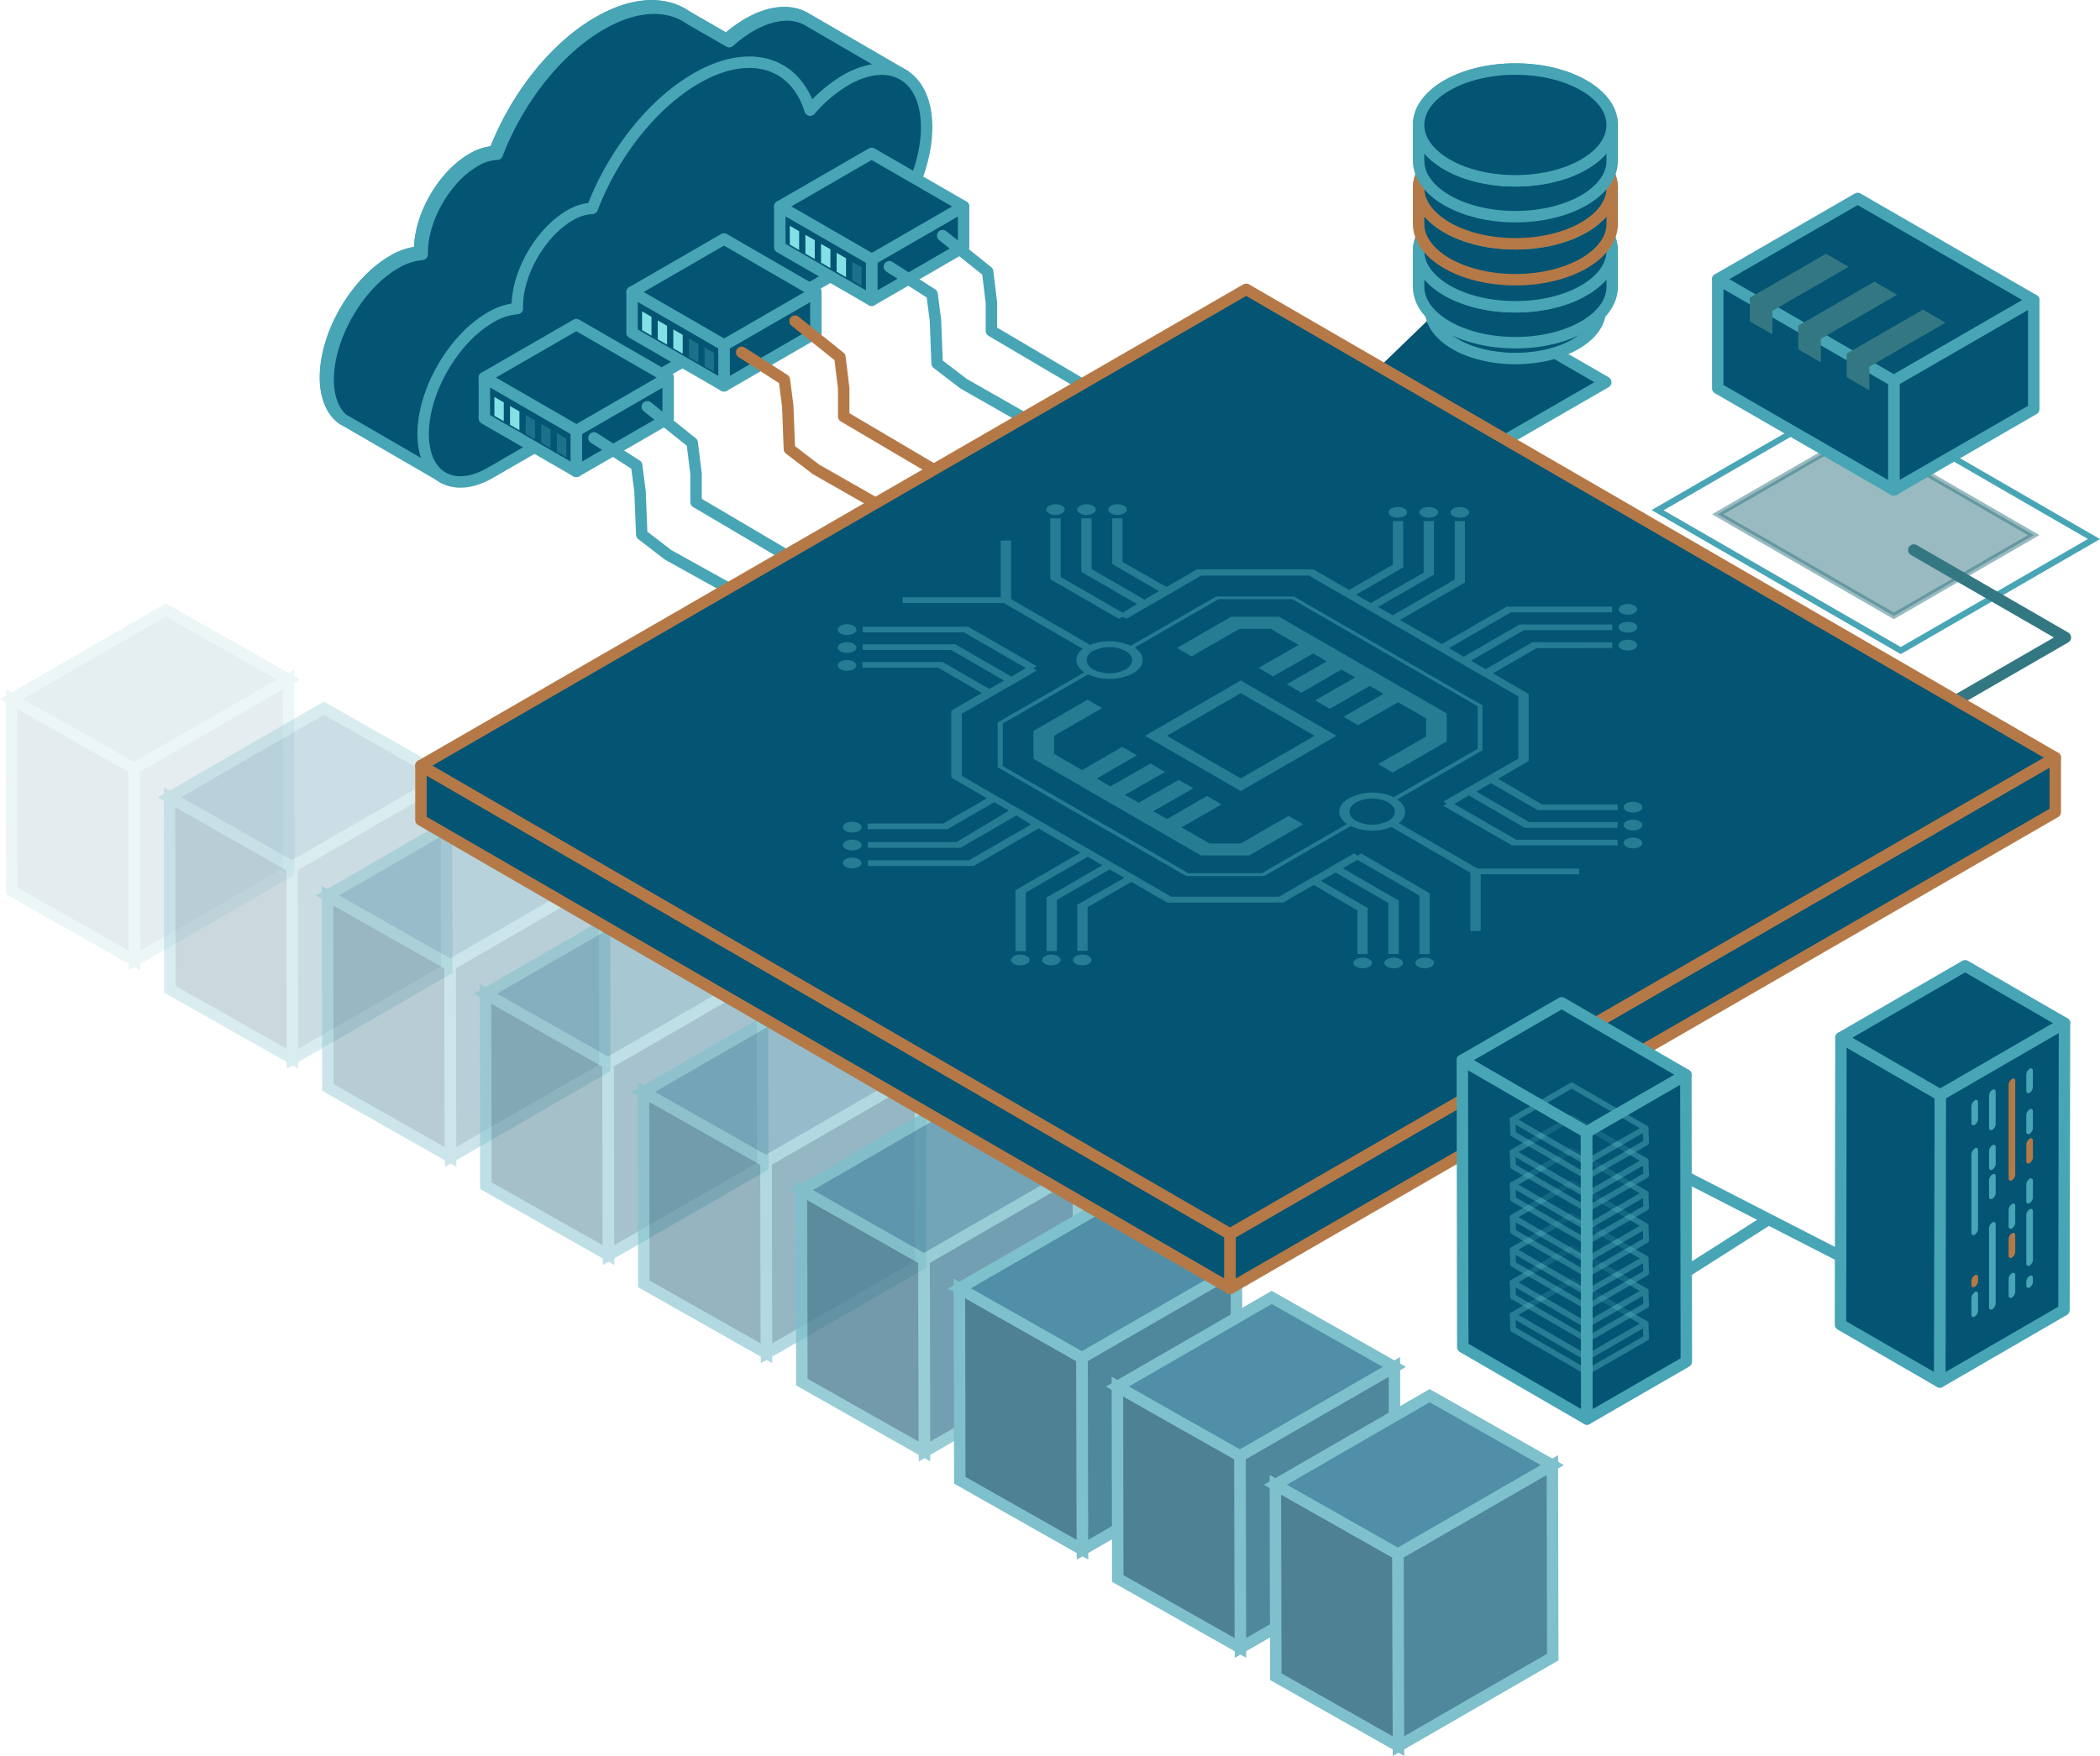 <svg xmlns="http://www.w3.org/2000/svg" viewBox="0 0 366.66 306.68"><defs><style>.cls-1{isolation:isolate;}.cls-2,.cls-21,.cls-22,.cls-24,.cls-26,.cls-27,.cls-28,.cls-30,.cls-7{fill:#045473;}.cls-17,.cls-2,.cls-24,.cls-28,.cls-29,.cls-30,.cls-5,.cls-6,.cls-7{stroke:#47a5b5;}.cls-16,.cls-17,.cls-2,.cls-20,.cls-21,.cls-22,.cls-24,.cls-28,.cls-29,.cls-30{stroke-linecap:round;stroke-linejoin:round;}.cls-16,.cls-17,.cls-2,.cls-20,.cls-21,.cls-22,.cls-24,.cls-29,.cls-30,.cls-5,.cls-6,.cls-7{stroke-width:2px;}.cls-3{opacity:0.7;}.cls-4{opacity:0.15;}.cls-5{fill:#044b66;}.cls-13,.cls-5,.cls-6,.cls-7{stroke-miterlimit:10;}.cls-21,.cls-24,.cls-26,.cls-29,.cls-5,.cls-7{fill-rule:evenodd;}.cls-6{fill:#055f82;}.cls-8{opacity:0.3;}.cls-9{opacity:0.4;}.cls-10,.cls-13,.cls-23{opacity:0.5;}.cls-11{opacity:0.6;}.cls-12{opacity:0.8;}.cls-13,.cls-15{fill:#337782;}.cls-13,.cls-16{stroke:#337782;}.cls-14,.cls-23{fill:#47a5b5;}.cls-16,.cls-17,.cls-20,.cls-29{fill:none;}.cls-18,.cls-19{fill:#83e1e5;}.cls-18{opacity:0.2;}.cls-20,.cls-21,.cls-22{stroke:#b57947;}.cls-25{fill:#b57947;}.cls-30{mix-blend-mode:screen;}</style></defs><title>2_ai_platform</title><g class="cls-1"><g id="Layer_2" data-name="Layer 2"><g id="pic"><line class="cls-2" x1="308.33" y1="213.24" x2="289.3" y2="225.35"/><line class="cls-2" x1="349.84" y1="234" x2="250.38" y2="182.97"/><g class="cls-3"><g class="cls-4"><polygon class="cls-5" points="2.01 122.09 23.43 134.22 23.5 167.75 2.08 155.62 2.01 122.09"/><polygon class="cls-6" points="2.01 122.09 28.95 106.54 50.37 118.67 23.43 134.22 2.01 122.09"/><polygon class="cls-7" points="23.43 134.22 50.37 118.67 50.44 152.2 23.5 167.75 23.43 134.22"/></g><g class="cls-8"><polygon class="cls-5" points="29.6 139.24 51.02 151.38 51.08 184.9 29.66 172.77 29.6 139.24"/><polygon class="cls-6" points="29.6 139.24 56.54 123.69 77.96 135.82 51.02 151.38 29.6 139.24"/><polygon class="cls-7" points="51.02 151.38 77.96 135.82 78.02 169.35 51.08 184.9 51.02 151.38"/></g><g class="cls-9"><polygon class="cls-5" points="57.18 156.39 78.6 168.53 78.67 202.05 57.25 189.92 57.18 156.39"/><polygon class="cls-6" points="57.18 156.39 84.12 140.84 105.54 152.97 78.6 168.53 57.18 156.39"/><polygon class="cls-7" points="78.6 168.53 105.54 152.97 105.6 186.5 78.67 202.05 78.6 168.53"/></g><g class="cls-10"><polygon class="cls-5" points="84.77 173.54 106.18 185.68 106.25 219.2 84.83 207.07 84.77 173.54"/><polygon class="cls-6" points="84.77 173.54 111.7 157.99 133.12 170.12 106.18 185.68 84.77 173.54"/><polygon class="cls-7" points="106.18 185.68 133.12 170.12 133.19 203.65 106.25 219.2 106.18 185.68"/></g><g class="cls-11"><polygon class="cls-5" points="112.35 190.7 133.77 202.83 133.83 236.35 112.41 224.22 112.35 190.7"/><polygon class="cls-6" points="112.35 190.7 139.29 175.14 160.71 187.27 133.77 202.83 112.35 190.7"/><polygon class="cls-7" points="133.77 202.83 160.71 187.27 160.77 220.8 133.83 236.35 133.77 202.83"/></g><g class="cls-12"><polygon class="cls-5" points="139.93 207.85 161.35 219.98 161.42 253.5 140 241.37 139.93 207.85"/><polygon class="cls-6" points="139.93 207.85 166.87 192.29 188.29 204.43 161.35 219.98 139.93 207.85"/><polygon class="cls-7" points="161.35 219.98 188.29 204.43 188.35 237.95 161.42 253.5 161.35 219.98"/></g><polygon class="cls-5" points="167.51 225 188.93 237.13 189 270.65 167.58 258.52 167.51 225"/><polygon class="cls-6" points="167.51 225 194.45 209.44 215.87 221.58 188.93 237.13 167.51 225"/><polygon class="cls-7" points="188.93 237.13 215.87 221.58 215.94 255.1 189 270.65 188.93 237.13"/><polygon class="cls-5" points="195.1 242.15 216.52 254.28 216.58 287.8 195.16 275.67 195.1 242.15"/><polygon class="cls-6" points="195.1 242.15 222.04 226.59 243.46 238.73 216.52 254.28 195.1 242.15"/><polygon class="cls-7" points="216.52 254.28 243.46 238.73 243.52 272.25 216.58 287.8 216.52 254.28"/><polygon class="cls-5" points="222.68 259.3 244.1 271.43 244.17 304.95 222.75 292.82 222.68 259.3"/><polygon class="cls-6" points="222.68 259.3 249.62 243.75 271.04 255.88 244.1 271.43 222.68 259.3"/><polygon class="cls-7" points="244.1 271.43 271.04 255.88 271.11 289.4 244.17 304.95 244.1 271.43"/></g><polygon class="cls-13" points="330.66 107.56 299.92 89.81 324.35 75.71 355.09 93.45 330.66 107.56"/><path class="cls-14" d="M331.87,114.24l-.27-.16-43.24-25L323.15,69l.26.15,43.25,25ZM290.46,89.12,331.87,113l32.68-18.87-41.4-23.91Z"/><polygon class="cls-2" points="330.66 66.52 299.92 48.77 324.35 34.66 355.09 52.41 330.66 66.52"/><polygon class="cls-2" points="355.09 71.45 355.09 52.41 330.66 66.52 330.66 85.56 355.09 71.45"/><polygon class="cls-2" points="299.92 48.77 299.92 67.81 330.66 85.56 330.66 66.52 299.92 48.77"/><polygon class="cls-15" points="318.82 44.32 305.51 52 305.51 56.12 309.46 58.4 309.46 54.28 322.77 46.6 318.82 44.32"/><polygon class="cls-15" points="327.28 49.19 313.97 56.88 313.97 61 317.92 63.28 317.92 59.16 331.23 51.48 327.28 49.19"/><polygon class="cls-15" points="335.74 54.08 322.43 61.76 322.43 65.88 326.38 68.16 326.38 64.05 339.69 56.36 335.74 54.08"/><polyline class="cls-16" points="255.64 171.94 360.61 111.33 334.16 96.06"/><polyline class="cls-2" points="175.39 127.35 280.37 66.75 253.91 51.47"/><path class="cls-2" d="M157.92,13.19l-17.22-10h0c-2.57-1.53-6.14-1.34-10.09.95a22.5,22.5,0,0,0-3.73,2.73l-6.94-4h0c-3.81-2.68-9.32-2.56-15.46,1C96.71,8.33,89.94,17.15,86.36,26.49a8.47,8.47,0,0,0-3.91,1.24c-5.06,2.92-9.17,10-9.17,15.89,0,.13,0,.24,0,.37a11.11,11.11,0,0,0-4.72,1.58C62.09,49.31,56.83,58.41,56.83,65.9c0,3.7,1.3,6.32,3.39,7.56h0l.06,0h0l17,9.86L81,65.51l49.63-28.66c6.34-3.66,11.71-11.57,13.51-19.25Z"/><path class="cls-2" d="M57.3,66.3C57.3,58.82,62.55,49.71,69,46a11.06,11.06,0,0,1,4.72-1.58c0-.12,0-.24,0-.36,0-5.86,4.11-13,9.18-15.9a8.3,8.3,0,0,1,3.91-1.23c3.58-9.35,10.35-18.17,18.11-22.65,6.14-3.55,11.66-3.66,15.47-1h0l6.94,4a23,23,0,0,1,3.72-2.73c4-2.28,7.53-2.47,10.1-.94h0l16.6,9.65.15-.05-17.22-10h0c-2.57-1.53-6.14-1.34-10.09.95a22.5,22.5,0,0,0-3.73,2.73l-6.94-4h0c-3.81-2.68-9.32-2.56-15.46,1C96.71,8.33,89.94,17.15,86.36,26.49a8.47,8.47,0,0,0-3.91,1.24c-5.06,2.92-9.17,10-9.17,15.89,0,.13,0,.24,0,.37a11.11,11.11,0,0,0-4.72,1.58C62.09,49.31,56.83,58.41,56.83,65.9c0,3.36,1.08,5.82,2.84,7.17C58.19,71.66,57.3,69.36,57.3,66.3Z"/><path class="cls-2" d="M147.65,14a25.25,25.25,0,0,0-6.2,5.24c-2.6-8.36-10.54-10.95-19.93-5.53C113.76,18.22,107,27,103.41,36.39a8.3,8.3,0,0,0-3.91,1.23c-5.07,2.93-9.18,10-9.18,15.9,0,.12,0,.24,0,.36a11.06,11.06,0,0,0-4.72,1.58C79.13,59.2,73.88,68.31,73.88,75.79s5.25,10.52,11.74,6.78l62-35.82c7.83-4.52,14.17-15.51,14.17-24.54S155.48,9.51,147.65,14Z"/><polygon class="cls-2" points="100.62 82.33 116.66 73.07 116.66 65.95 100.62 75.22 100.62 82.33"/><polygon class="cls-2" points="100.62 75.22 116.66 65.95 100.62 56.69 84.57 65.95 100.62 75.22"/><polygon class="cls-2" points="84.57 73.07 100.62 82.33 100.62 75.22 84.57 65.95 84.57 73.07"/><polyline class="cls-17" points="113.02 71.04 120.86 77.32 121.53 82.74 121.53 87.69 194.73 130.85 202.48 135.43 201.3 138.97 195.91 141.11 151.99 117.85 133.14 106.05 116.66 96.91 112.05 93.36 111.75 85.84 111.16 81.27 103.71 76.48"/><path class="cls-17" d="M199,141.62l3.7-4.62.52-5.48V118.24l0-4.93,9.69,1.65v-4.51a1.22,1.22,0,0,1,2.44,0V129.1a8.81,8.81,0,0,1-4.46,7.71,8.63,8.63,0,0,1-1.55.71h0Z"/><polygon class="cls-18" points="97.23 78.92 98.87 79.86 98.87 76.58 97.23 75.63 97.23 78.92"/><polygon class="cls-18" points="94.5 77.34 96.14 78.29 96.14 75 94.5 74.05 94.5 77.34"/><polygon class="cls-18" points="91.78 75.77 93.41 76.72 93.41 73.42 91.78 72.48 91.78 75.77"/><polygon class="cls-19" points="89.05 74.19 90.69 75.14 90.69 71.85 89.05 70.91 89.05 74.19"/><polygon class="cls-19" points="86.32 72.62 87.96 73.56 87.96 70.28 86.32 69.33 86.32 72.62"/><polygon class="cls-2" points="126.41 67.38 142.45 58.12 142.45 51.01 126.41 60.27 126.41 67.38"/><polygon class="cls-2" points="126.41 60.27 142.45 51.01 126.41 41.74 110.36 51.01 126.41 60.27"/><polygon class="cls-2" points="110.36 58.12 126.41 67.38 126.41 60.27 110.36 51.01 110.36 58.12"/><polyline class="cls-20" points="138.81 56.09 146.65 62.37 147.31 67.8 147.31 72.74 220.52 115.91 228.27 120.48 227.09 124.02 221.7 126.16 214.25 123.95 195.41 112.15 142.45 81.96 137.83 78.42 137.54 70.89 136.95 66.32 129.5 61.53"/><path class="cls-17" d="M224.81,126.68l3.71-4.63.52-5.48V103.29l0-4.93,9.7,1.65V95.5a1.22,1.22,0,1,1,2.44,0v18.65a8.84,8.84,0,0,1-4.46,7.72,10.29,10.29,0,0,1-1.55.71h0Z"/><polygon class="cls-18" points="123.02 63.97 124.66 64.92 124.66 61.63 123.02 60.68 123.02 63.97"/><polygon class="cls-18" points="120.29 62.4 121.93 63.34 121.93 60.05 120.29 59.11 120.29 62.4"/><polygon class="cls-19" points="117.56 60.82 119.2 61.77 119.2 58.48 117.56 57.53 117.56 60.82"/><polygon class="cls-19" points="114.84 59.25 116.47 60.19 116.47 56.9 114.84 55.96 114.84 59.25"/><polygon class="cls-19" points="112.11 57.67 113.75 58.62 113.75 55.33 112.11 54.38 112.11 57.67"/><polygon class="cls-2" points="152.19 52.44 168.24 43.17 168.24 36.06 152.19 45.32 152.19 52.44"/><polygon class="cls-2" points="152.19 45.32 168.24 36.06 152.19 26.79 136.15 36.06 152.19 45.32"/><polygon class="cls-2" points="136.15 43.17 152.19 52.44 152.19 45.32 136.15 36.06 136.15 43.17"/><polyline class="cls-17" points="164.59 41.15 172.44 47.43 173.1 52.85 173.1 57.79 246.31 100.96 254.05 105.53 252.87 109.07 247.49 111.21 240.04 109 221.2 97.2 168.24 67.01 163.62 63.47 163.33 55.95 162.74 51.37 155.28 46.58"/><path class="cls-17" d="M250.6,111.73l3.7-4.63.53-5.48V88.35l0-4.94,9.7,1.65V80.55a1.22,1.22,0,1,1,2.43,0V99.2a8.82,8.82,0,0,1-4.45,7.72,9.12,9.12,0,0,1-1.56.71h0Z"/><polygon class="cls-18" points="148.81 49.02 150.44 49.97 150.44 46.68 148.81 45.73 148.81 49.02"/><polygon class="cls-19" points="146.08 47.45 147.72 48.4 147.72 45.1 146.08 44.16 146.08 47.45"/><polygon class="cls-19" points="143.35 45.87 144.99 46.82 144.99 43.53 143.35 42.59 143.35 45.87"/><polygon class="cls-19" points="140.62 44.3 142.26 45.24 142.26 41.95 140.62 41.01 140.62 44.3"/><polygon class="cls-19" points="137.9 42.72 139.53 43.67 139.53 40.38 137.9 39.44 137.9 42.72"/><polygon class="cls-21" points="214.77 225.01 73.5 143.22 73.5 133.71 214.77 215.51 214.77 225.01"/><polygon class="cls-21" points="214.77 225.01 358.85 141.83 358.85 132.32 214.77 215.51 214.77 225.01"/><polygon class="cls-22" points="214.77 215.51 73.5 133.71 217.58 50.53 358.85 132.32 214.77 215.51"/><path class="cls-23" d="M216.64,118.84l-16.73,9.66,16.73,9.65,16.72-9.65Zm12.89,9.66-12.89,7.44-12.9-7.44,12.9-7.45Zm-18.34,18.81-4.89-2.82,7-4L210.75,139l-7,4.05-2.39-1.38,7-4-2.55-1.48-7,4-2.38-1.38,7-4-2.55-1.47-7,4-2.38-1.38,7-4.05-2.56-1.47-7,4.05-4.89-2.83V128.5l8.38-4.83-2.55-1.48-9.44,5.45v4.87l29.25,16.89h8.43l9.44-5.45L225,142.48l-8.38,4.83Zm10.67-37.49,4.88,2.82-7,4,2.55,1.48,7-4,2.38,1.38-7,4,2.55,1.48,7-4.05,2.39,1.38-7,4,2.56,1.48,7-4,2.39,1.38-7,4,2.55,1.48,7-4,4.89,2.82v3.15l-8.37,4.83,2.55,1.48,9.43-5.45v-4.87l-29.25-16.89h-8.43l-9.43,5.45,2.55,1.47,8.38-4.83Zm29.23-20.34c0-.52-.72-.94-1.62-.94s-1.63.42-1.63.94.73.93,1.63.93S251.09,90,251.09,89.48Zm31.51,20.06c0,.52.72.94,1.62.94s1.63-.42,1.63-.94-.73-.94-1.63-.94S282.6,109,282.6,109.54Zm0-3.12c0,.51.72.93,1.62.93s1.62-.42,1.62-.93-.72-.94-1.62-.94S282.6,105.9,282.6,106.42Zm0,6.25c0,.52.73.94,1.62.94s1.63-.42,1.63-.94-.73-.94-1.63-.94S282.6,112.15,282.6,112.67ZM245.68,89.48c0-.52-.73-.94-1.62-.94s-1.63.42-1.63.94.73.93,1.63.93S245.68,90,245.68,89.48Zm21.89,22.67-8.17,4.71-2.56-1.47,9.23-5.33h15.44v-1H265.32l-9.75,5.63L253,113.18l10.81-6.24h17.68v-1H263.08l-11.34,6.54-7.3-4.21,11.34-6.55V91H254v10.21l-10.81,6.24L240.61,106l9.76-5.63V91h-1.8V100l-9.23,5.32-2.55-1.47L245,99.09V91h-1.81v7.62l-7.64,4.41-6.23-3.6H209l-5.33,3.08L196,98.14V90.52h-1.8v8l8.17,4.72-2.55,1.47-9.23-5.33V90.52h-1.8v9.35l9.75,5.63L196,107l-10.81-6.24V90.52h-1.81v10.64l12,6.92.64-.37.64.37,13.09-7.56h18.79l36.57,21.11v10.85L252,140l.63.37-.63.36,12,6.92h18.43v-1H264.73l-10.81-6.24,2.55-1.48,9.76,5.64h16.19v-1H267l-9.23-5.32,2.55-1.48,8.17,4.72h13.95v-1h-13.2L261.58,136l5.33-3.08V121.2l-6.24-3.6,7.64-4.41h13.2v-1ZM256.51,89.48c0-.52-.73-.94-1.63-.94s-1.62.42-1.62.94.72.94,1.62.94S256.51,90,256.51,89.48Zm-80,78.17c0,.52.73.94,1.62.94s1.63-.42,1.63-.94-.73-.94-1.63-.94S176.54,167.13,176.54,167.65Zm10.83,0c0,.52.72.94,1.62.94s1.62-.42,1.62-.94-.72-.94-1.62-.94S187.37,167.13,187.37,167.65Zm-5.42,0c0,.52.73.94,1.63.94s1.62-.42,1.62-.94-.73-.94-1.62-.94S182,167.13,182,167.65Zm-31.5-16.94c0-.52-.73-.94-1.63-.94s-1.62.42-1.62.94.73.94,1.62.94S150.45,151.23,150.45,150.71Zm0-3.12c0-.52-.73-.94-1.63-.94s-1.62.42-1.62.94.73.93,1.62.93S150.45,148.1,150.45,147.59Zm0-3.13c0-.52-.73-.94-1.63-.94s-1.62.42-1.62.94.73.94,1.62.94S150.45,145,150.45,144.46Zm-.91-28.25c0-.52-.72-.94-1.62-.94s-1.63.42-1.63.94.73.94,1.63.94S149.54,116.73,149.54,116.21Zm0-6.25c0-.52-.72-.94-1.62-.94s-1.62.42-1.62.94.72.94,1.62.94S149.54,110.48,149.54,110Zm0,3.12c0-.51-.72-.93-1.62-.93s-1.62.42-1.62.93.72.94,1.62.94S149.54,113.6,149.54,113.08ZM185.92,89c0-.52-.73-.94-1.62-.94s-1.63.42-1.63.94.73.93,1.63.93S185.92,89.47,185.92,89Zm5.41,0c0-.51-.72-.93-1.62-.93s-1.62.42-1.62.93.72.94,1.62.94S191.33,89.47,191.33,89Zm5.42,0c0-.51-.73-.93-1.63-.93s-1.62.42-1.62.93.73.94,1.62.94S196.75,89.47,196.75,89Zm86.75,58.22c0,.52.73.94,1.62.94s1.63-.42,1.63-.94-.73-.94-1.62-.94S283.5,146.65,283.5,147.17Zm0-3.12c0,.51.73.93,1.63.93s1.62-.42,1.62-.93-.73-.94-1.62-.94S283.5,143.53,283.5,144.05Zm0-3.13c0,.52.73.94,1.63.94s1.62-.42,1.62-.94-.73-.94-1.62-.94S283.5,140.4,283.5,140.92Zm-39.26,2.78c1.55-1.23,1.46-2.94-.28-4.12l14.89-8.6v-7.85l-32.91-19H212.33l-14.89,8.6a9.32,9.32,0,0,0-7.13-.16l-13.77-8V94.4h-1.81v9.91H157.58v1h17.68l13.77,8c-1.55,1.23-1.45,2.94.29,4.11l-15.13,8.74V134l32.92,19h13.6l15.13-8.73a9.2,9.2,0,0,0,7.12.16l13.77,8V162.6h1.81v-9.91H275.7v-1H258Zm-53.35-30.07a6.23,6.23,0,0,1,5.61,0c1.54.9,1.54,2.35,0,3.24a6.23,6.23,0,0,1-5.61,0C189.35,116,189.35,114.53,190.89,113.63ZM235.2,143.9l-14.86,8.58H207.48l-32.39-18.69v-7.43L190,117.78a9.11,9.11,0,0,0,7.82-.17c2.14-1.24,2.24-3.21.31-4.52l14.63-8.45h12.86L258,123.34v7.43l-14.63,8.44a9.11,9.11,0,0,0-7.82.18C233.36,140.63,233.26,142.6,235.2,143.9Zm1.58-.54c-1.55-.89-1.55-2.34,0-3.23a6.14,6.14,0,0,1,5.6,0c1.55.89,1.55,2.34,0,3.23A6.21,6.21,0,0,1,236.78,143.36Zm-.48,24.81c0,.52.73.94,1.62.94s1.63-.42,1.63-.94-.73-.93-1.63-.93S236.3,167.66,236.3,168.17Zm5.41,0c0,.52.73.94,1.63.94s1.62-.42,1.62-.94-.73-.93-1.62-.93S241.71,167.66,241.71,168.17Zm5.42,0c0,.52.72.94,1.62.94s1.62-.42,1.62-.94-.72-.93-1.62-.93S247.13,167.66,247.13,168.17Zm-9.46-19.12-.64.37-.63-.37-13.1,7.56H204.52L167.94,135.5V124.65l13.1-7.56-.64-.37.64-.37-12-6.91H150.63v1h17.68l10.81,6.24-2.55,1.47-9.75-5.63H150.63v1h15.44l9.23,5.33-2.56,1.47-8.16-4.71h-14v1h13.2l7.64,4.41-5.33,3.08v11.71l6.23,3.6-7.64,4.41h-13.2v1h13.95l8.17-4.72,2.55,1.48L167,147.06H151.53v1h16.19l9.76-5.64L180,144l-10.81,6.24H151.53v1H170l11.35-6.55,7.29,4.22-11.34,6.55v10.64h1.81V155.88l10.81-6.25,2.55,1.48-9.75,5.63v9.35h1.81v-8.92l9.23-5.33,2.55,1.48L188.09,158v8.06h1.8v-7.62l7.64-4.42,6.24,3.6h20.28l5.33-3.07L237,159v7.62h1.8v-8.05l-8.17-4.72,2.56-1.47,9.22,5.32v8.92h1.81v-9.35l-9.76-5.63,2.55-1.47,10.82,6.24v10.21h1.8V156Z"/><polygon class="cls-24" points="338.78 191.24 321.43 181.23 321.35 231.33 338.7 241.35 338.78 191.24"/><polygon class="cls-2" points="360.46 178.69 343.11 168.67 321.43 181.23 338.78 191.24 360.46 178.69"/><polygon class="cls-24" points="338.7 241.35 360.37 228.79 360.46 178.69 338.78 191.24 338.7 241.35"/><path class="cls-14" d="M354.37,190.86a1.29,1.29,0,0,0,.57-1V187c0-.37-.25-.52-.57-.34a1.3,1.3,0,0,0-.58,1v2.82C353.79,190.89,354.05,191,354.37,190.86Zm0,7.15a1.26,1.26,0,0,0,.57-1v-2.92c0-.37-.25-.52-.57-.33a1.27,1.27,0,0,0-.58,1v2.92C353.79,198,354.05,198.19,354.37,198Zm0,23a1.27,1.27,0,0,0,.58-1v-8.48c0-.37-.26-.52-.58-.33a1.27,1.27,0,0,0-.58,1v8.48C353.79,221,354.05,221.19,354.37,221Zm0,3.84a1.3,1.3,0,0,0,.58-1v-.68c0-.37-.26-.52-.58-.34a1.3,1.3,0,0,0-.58,1v.69C353.79,224.87,354.05,225,354.37,224.84Zm0-14.73a1.3,1.3,0,0,0,.58-1v-2.92c0-.37-.26-.52-.58-.33a1.27,1.27,0,0,0-.58,1v2.91C353.79,210.14,354.05,210.29,354.37,210.11Zm-2.51.49c0-.37-.25-.52-.57-.33a1.27,1.27,0,0,0-.58,1v2.91c0,.37.26.52.58.34a1.29,1.29,0,0,0,.57-1Zm-.57,16a1.26,1.26,0,0,0,.57-1V222.7c0-.37-.25-.52-.57-.34a1.3,1.3,0,0,0-.58,1v2.91C350.71,226.65,351,226.8,351.29,226.61Zm-3.42-17.26a1.3,1.3,0,0,0,.58-1v-2.92c0-.37-.26-.52-.58-.33a1.27,1.27,0,0,0-.58,1V209C347.29,209.38,347.55,209.53,347.87,209.35Zm.58-9c0-.37-.26-.52-.58-.34a1.28,1.28,0,0,0-.58,1v2.92c0,.37.26.52.58.33a1.27,1.27,0,0,0,.58-1Zm-1.16-9v5.62c0,.36.26.51.58.33a1.27,1.27,0,0,0,.58-1v-5.62c0-.37-.26-.52-.58-.34A1.3,1.3,0,0,0,347.29,191.3Zm0,23.2v13.75c0,.37.26.52.58.34a1.3,1.3,0,0,0,.58-1V213.83c0-.37-.26-.52-.58-.34A1.3,1.3,0,0,0,347.29,214.5Zm-2.5,11.14a1.27,1.27,0,0,0-.58,1v2.91c0,.37.26.52.58.34a1.3,1.3,0,0,0,.58-1V226C345.37,225.6,345.11,225.45,344.79,225.64Zm0-33.49a1.27,1.27,0,0,0-.58,1v2.91c0,.37.26.52.58.34a1.3,1.3,0,0,0,.58-1v-2.91C345.37,192.11,345.11,192,344.79,192.15Zm0,8.39a1.3,1.3,0,0,0-.58,1V215.3c0,.37.26.52.58.34a1.3,1.3,0,0,0,.58-1V200.88C345.37,200.51,345.11,200.36,344.79,200.54Z"/><path class="cls-25" d="M354.37,203.12a1.27,1.27,0,0,0,.58-1v-2.91c0-.37-.25-.52-.57-.34a1.3,1.3,0,0,0-.58,1v2.91C353.79,203.16,354.05,203.31,354.37,203.12Z"/><path class="cls-25" d="M351.29,206.12a1.26,1.26,0,0,0,.57-1V188.77c0-.37-.25-.52-.57-.34a1.3,1.3,0,0,0-.58,1v16.35C350.71,206.16,351,206.31,351.29,206.12Z"/><path class="cls-25" d="M351.86,215.72c0-.37-.25-.52-.57-.34a1.28,1.28,0,0,0-.58,1v2.92c0,.37.26.52.58.33a1.26,1.26,0,0,0,.57-1Z"/><path class="cls-25" d="M344.79,222.72a1.27,1.27,0,0,0-.58,1v.69c0,.36.26.51.58.33a1.27,1.27,0,0,0,.58-1v-.69C345.37,222.68,345.11,222.53,344.79,222.72Z"/><polygon class="cls-26" points="277 197.72 294.35 187.7 294.43 237.8 277.08 247.82 277 197.72"/><polygon class="cls-27" points="255.32 185.16 272.67 175.14 294.35 187.7 277 197.72 255.32 185.16"/><polygon class="cls-26" points="255.32 185.16 277 197.72 277.08 247.82 255.4 235.26 255.32 185.16"/><g class="cls-10"><polygon class="cls-28" points="264.1 229.65 274.42 223.68 287.32 231.16 277 237.12 264.1 229.65"/><polygon class="cls-28" points="277.09 239.63 264.19 232.16 264.1 229.65 277 237.12 277.09 239.63"/><polygon class="cls-28" points="277 237.12 287.32 231.16 287.42 233.67 277.09 239.63 277 237.12"/></g><g class="cls-10"><polygon class="cls-28" points="264.1 223.96 274.42 218 287.32 225.47 277 231.43 264.1 223.96"/><polygon class="cls-28" points="277.09 233.94 264.19 226.47 264.1 223.96 277 231.43 277.09 233.94"/><polygon class="cls-28" points="277 231.43 287.32 225.47 287.42 227.98 277.09 233.94 277 231.43"/></g><g class="cls-10"><polygon class="cls-28" points="264.1 218.27 274.42 212.31 287.32 219.79 277 225.75 264.1 218.27"/><polygon class="cls-28" points="277.09 228.26 264.19 220.78 264.1 218.27 277 225.75 277.09 228.26"/><polygon class="cls-28" points="277 225.75 287.32 219.79 287.42 222.3 277.09 228.26 277 225.75"/></g><g class="cls-10"><polygon class="cls-28" points="264.1 212.59 274.42 206.62 287.32 214.1 277 220.06 264.1 212.59"/><polygon class="cls-28" points="277.09 222.57 264.19 215.1 264.1 212.59 277 220.06 277.09 222.57"/><polygon class="cls-28" points="277 220.06 287.32 214.1 287.42 216.61 277.09 222.57 277 220.06"/></g><g class="cls-10"><polygon class="cls-28" points="264.1 206.9 274.42 200.94 287.32 208.41 277 214.37 264.1 206.9"/><polygon class="cls-28" points="277.09 216.88 264.19 209.41 264.1 206.9 277 214.37 277.09 216.88"/><polygon class="cls-28" points="277 214.37 287.32 208.41 287.42 210.92 277.09 216.88 277 214.37"/></g><g class="cls-10"><polygon class="cls-28" points="264.1 201.21 274.42 195.25 287.32 202.73 277 208.69 264.1 201.21"/><polygon class="cls-28" points="277.09 211.2 264.19 203.72 264.1 201.21 277 208.69 277.09 211.2"/><polygon class="cls-28" points="277 208.69 287.32 202.73 287.42 205.24 277.09 211.2 277 208.69"/></g><g class="cls-10"><polygon class="cls-28" points="264.1 195.53 274.42 189.56 287.32 197.04 277 203 264.1 195.53"/><polygon class="cls-28" points="277.09 205.51 264.19 198.04 264.1 195.53 277 203 277.09 205.51"/><polygon class="cls-28" points="277 203 287.32 197.04 287.42 199.55 277.09 205.51 277 203"/></g><polygon class="cls-29" points="277 197.72 294.35 187.7 294.43 237.8 277.08 247.82 277 197.72"/><polygon class="cls-17" points="255.32 185.16 272.67 175.14 294.35 187.7 277 197.72 255.32 185.16"/><polygon class="cls-29" points="255.32 185.16 277 197.72 277.08 247.82 255.4 235.26 255.32 185.16"/><path class="cls-2" d="M276.69,50.06c-2.69-2.19-7.1-3.61-12.1-3.61s-9.4,1.42-12.09,3.61h-2.74v4c0,4.73,6.64,8.56,14.83,8.56s14.84-3.83,14.84-8.56v-4Z"/><path class="cls-24" d="M278.37,43.82c-3.06-2.48-8.09-4.11-13.78-4.11s-10.71,1.63-13.77,4.11h-3.13V50.1c0,5.38,7.57,9.75,16.9,9.75s16.9-4.37,16.9-9.75V43.82Z"/><ellipse class="cls-30" cx="264.59" cy="43.82" rx="16.9" ry="9.76"/><ellipse class="cls-2" cx="264.59" cy="43.82" rx="16.9" ry="9.76"/><path class="cls-27" d="M276.69,39.05c-2.69-2.18-7.1-3.61-12.1-3.61s-9.4,1.43-12.09,3.61h-2.74v4c0,4.73,6.64,8.57,14.83,8.57s14.84-3.84,14.84-8.57v-4Z"/><path class="cls-21" d="M278.37,32.82c-3.06-2.49-8.09-4.11-13.78-4.11s-10.71,1.62-13.77,4.11h-3.13v6.27c0,5.39,7.57,9.76,16.9,9.76s16.9-4.37,16.9-9.76V32.82Z"/><ellipse class="cls-30" cx="264.59" cy="32.82" rx="16.9" ry="9.76"/><ellipse class="cls-22" cx="264.59" cy="32.82" rx="16.9" ry="9.76"/><path class="cls-27" d="M276.69,28.05c-2.69-2.18-7.1-3.61-12.1-3.61s-9.4,1.43-12.09,3.61h-2.74v4c0,4.73,6.64,8.57,14.83,8.57s14.84-3.84,14.84-8.57v-4Z"/><path class="cls-24" d="M278.37,21.82c-3.06-2.49-8.09-4.12-13.78-4.12s-10.71,1.63-13.77,4.12h-3.13v6.27c0,5.38,7.57,9.75,16.9,9.75s16.9-4.37,16.9-9.75V21.82Z"/><ellipse class="cls-30" cx="264.59" cy="21.82" rx="16.9" ry="9.76"/><ellipse class="cls-2" cx="264.59" cy="21.82" rx="16.9" ry="9.76"/></g></g></g></svg>